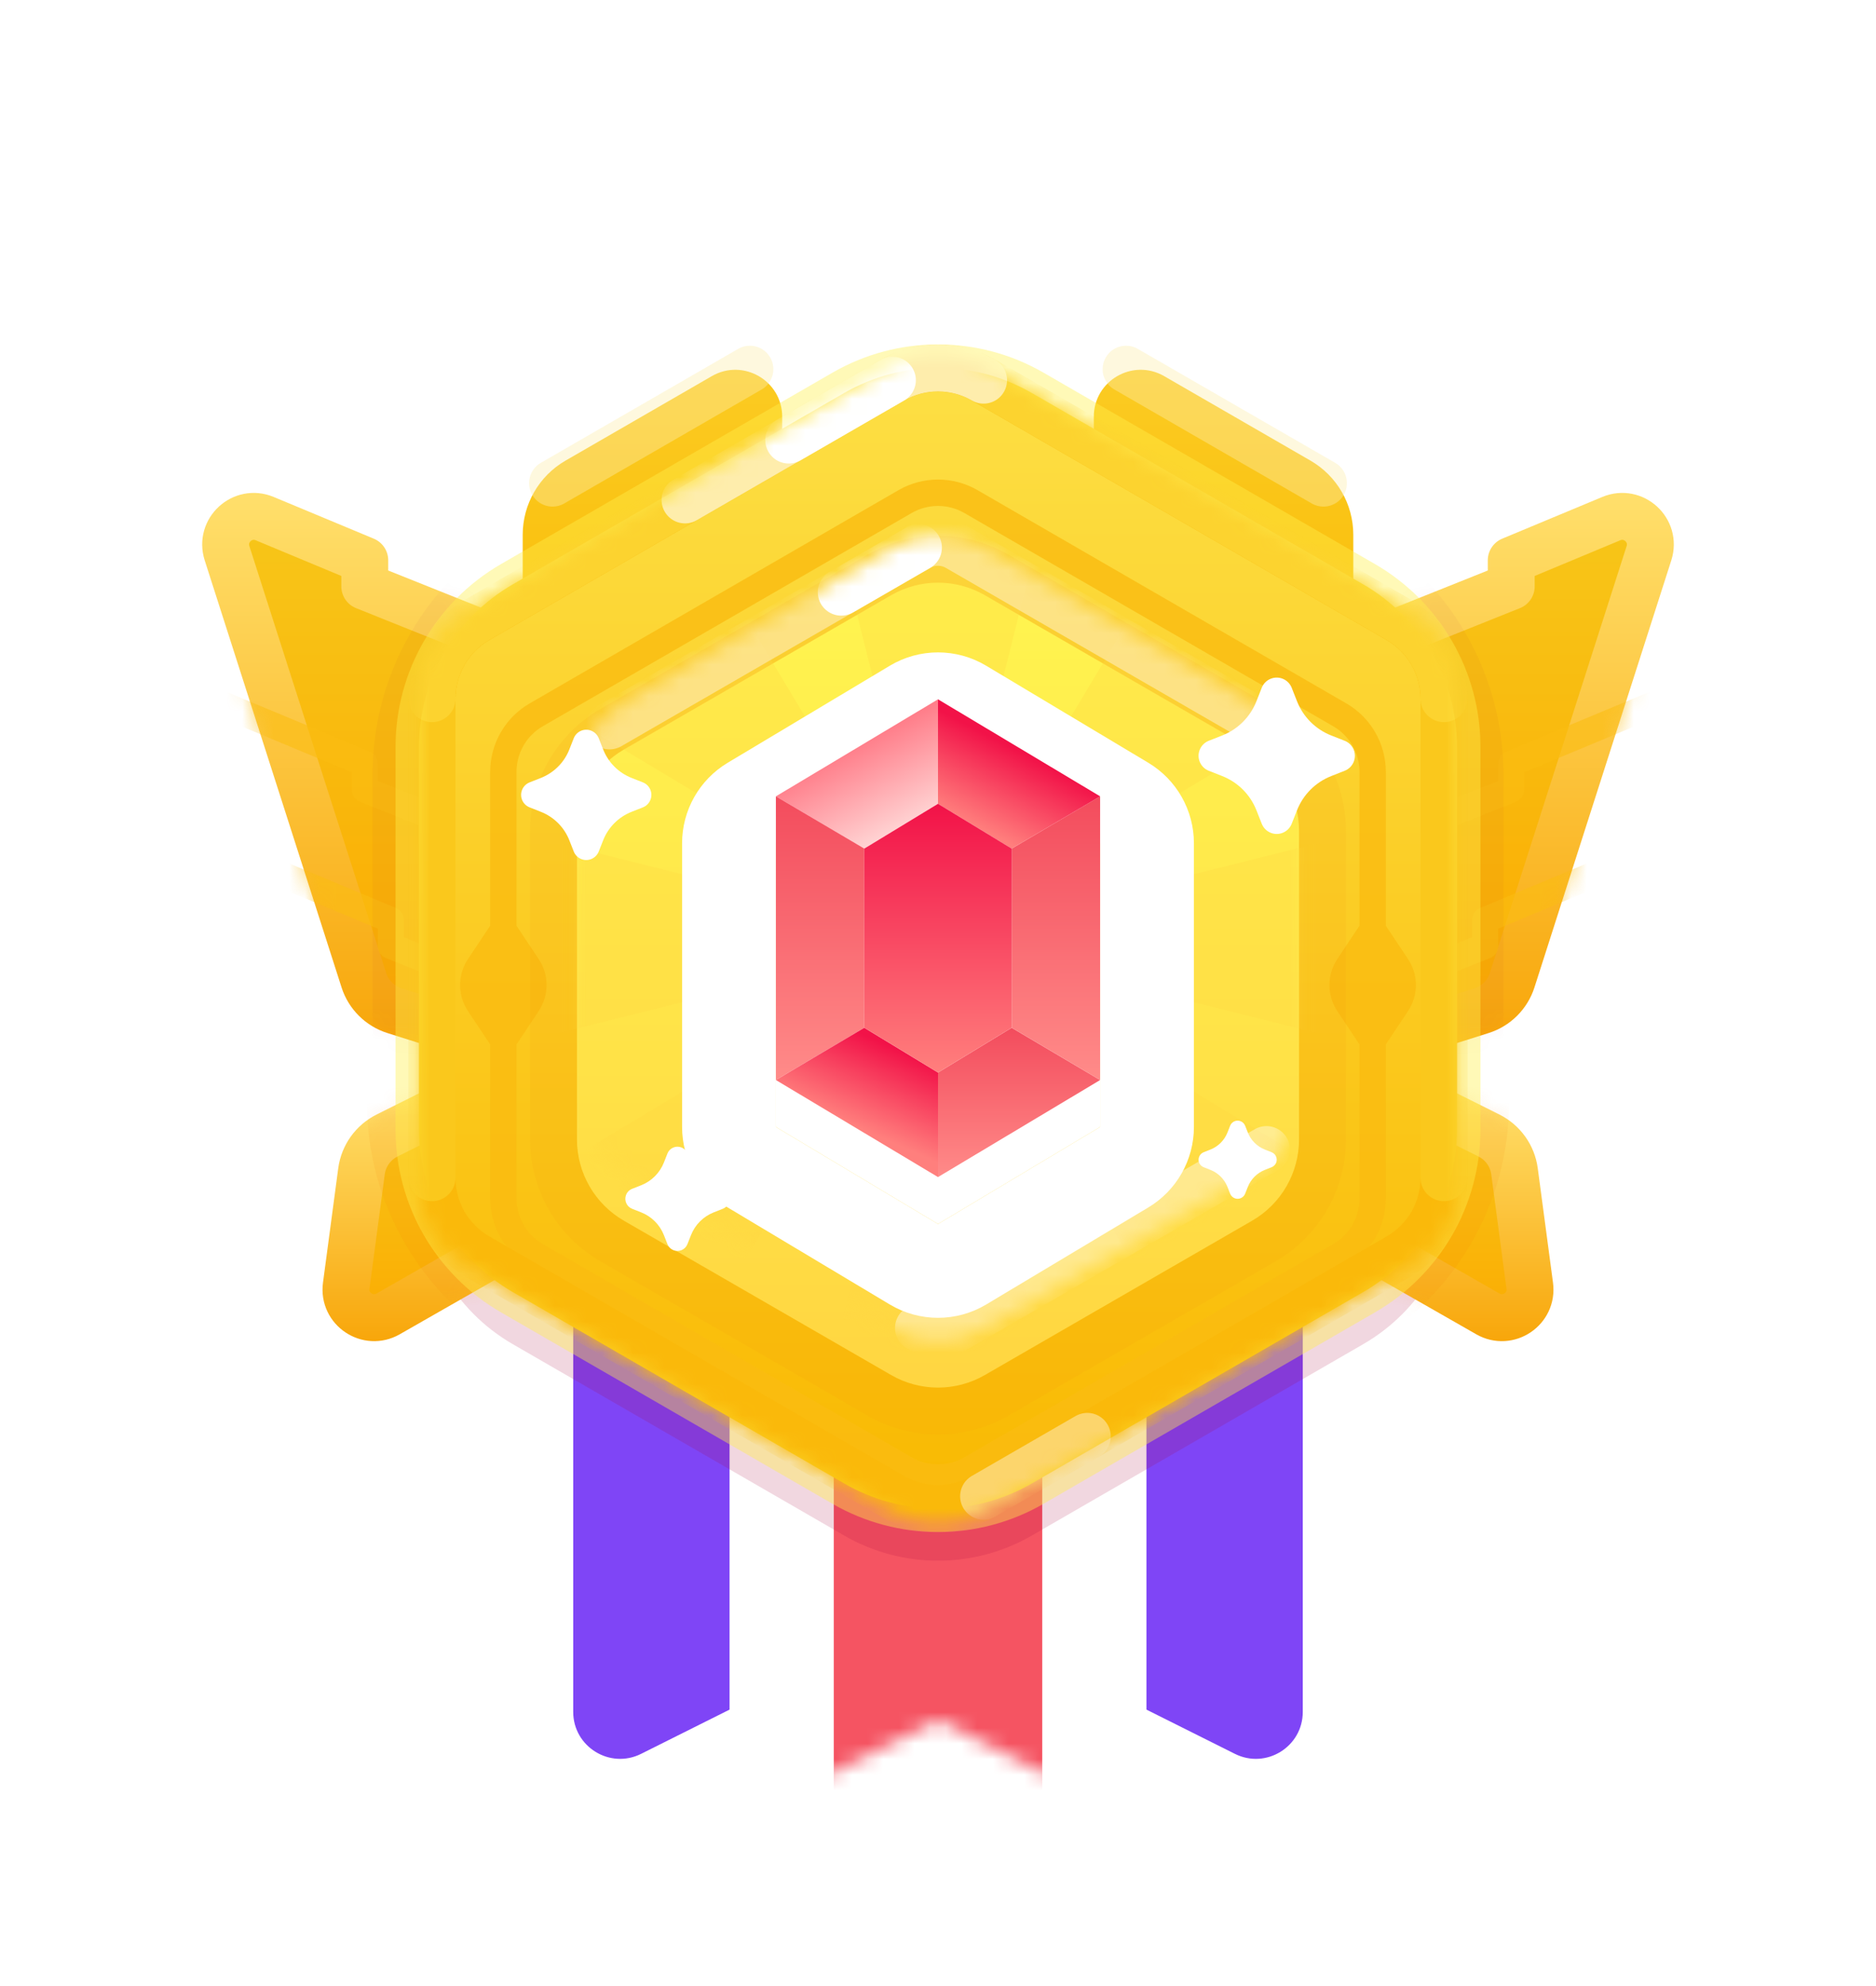 <svg width="120" height="127" viewBox="0 0 120 127" fill="none" xmlns="http://www.w3.org/2000/svg">
<g filter="url(#filter0_d_227_585)">
<path fill-rule="evenodd" clip-rule="evenodd" d="M36.666 54.999H63.333V103.478C63.333 105.708 60.986 107.159 58.992 106.162L50 101.666L41.008 106.162C39.013 107.159 36.666 105.708 36.666 103.478V54.999Z" fill="#7F45F6"/>
</g>
<g filter="url(#filter1_d_227_585)">
<path fill-rule="evenodd" clip-rule="evenodd" d="M56.667 54.999H83.333V103.478C83.333 105.708 80.987 107.159 78.992 106.162L70 101.666L61.008 106.162C59.014 107.159 56.667 105.708 56.667 103.478V54.999Z" fill="#7F45F6"/>
</g>
<g filter="url(#filter2_d_227_585)">
<path fill-rule="evenodd" clip-rule="evenodd" d="M46.667 63.334H73.333V111.813C73.333 114.043 70.986 115.494 68.992 114.496L60 110.001L51.008 114.497C49.014 115.494 46.667 114.043 46.667 111.813V63.334Z" fill="white"/>
</g>
<mask id="mask0_227_585" style="mask-type:luminance" maskUnits="userSpaceOnUse" x="46" y="63" width="28" height="52">
<path fill-rule="evenodd" clip-rule="evenodd" d="M46.667 63.334H73.333V111.813C73.333 114.043 70.986 115.494 68.992 114.496L60 110.001L51.008 114.497C49.014 115.494 46.667 114.043 46.667 111.813V63.334Z" fill="white"/>
</mask>
<g mask="url(#mask0_227_585)">
<rect x="53.334" y="63.334" width="13.333" height="53.333" fill="#F55462"/>
</g>
<path style="mix-blend-mode:multiply" opacity="0.8" fill-rule="evenodd" clip-rule="evenodd" d="M54 28.463C57.713 26.319 62.287 26.319 66 28.463L87.198 40.702C90.91 42.845 93.198 46.807 93.198 51.094V75.571C93.198 79.858 90.91 83.819 87.198 85.963L66 98.201C62.287 100.345 57.713 100.345 54 98.201L32.802 85.963C29.089 83.819 26.802 79.858 26.802 75.571L26.802 51.094C26.802 46.807 29.089 42.845 32.802 40.702L54 28.463Z" fill="#A4053A" fill-opacity="0.2"/>
<path fill-rule="evenodd" clip-rule="evenodd" d="M31.667 40.834L23.333 37.5V35.834L16.928 33.165C15.512 32.575 14.054 33.914 14.522 35.376L23.276 62.689C23.573 63.616 24.302 64.341 25.23 64.634L31.667 66.667V40.834Z" fill="url(#paint0_linear_227_585)" stroke="url(#paint1_linear_227_585)" stroke-width="3" stroke-linecap="round" stroke-linejoin="round"/>
<mask id="mask1_227_585" style="mask-type:luminance" maskUnits="userSpaceOnUse" x="14" y="33" width="20" height="34">
<path fill-rule="evenodd" clip-rule="evenodd" d="M31.667 44.896C31.667 42.442 30.173 40.236 27.895 39.325L24.113 37.812C23.642 37.624 23.333 37.168 23.333 36.661C23.333 36.16 23.032 35.708 22.57 35.516L20.978 34.852C17.966 33.597 14.865 36.446 15.861 39.553L23.053 61.994C23.49 63.357 24.561 64.423 25.926 64.854C28.77 65.752 31.667 63.629 31.667 60.647V44.896Z" fill="white" stroke="white" stroke-width="3"/>
</mask>
<g mask="url(#mask1_227_585)">
<g style="mix-blend-mode:multiply" opacity="0.6" filter="url(#filter3_i_227_585)">
<path d="M31.976 50.06C32.404 50.231 32.611 50.716 32.441 51.144C32.27 51.571 31.785 51.779 31.357 51.608L23.024 48.275C22.708 48.148 22.5 47.842 22.5 47.501V46.39L13.013 42.437C12.588 42.26 12.387 41.772 12.564 41.347C12.741 40.922 13.229 40.721 13.654 40.898L23.654 45.065C23.965 45.194 24.167 45.498 24.167 45.834V46.937L31.976 50.06Z" fill="#FABC10"/>
</g>
<g style="mix-blend-mode:multiply" opacity="0.6" filter="url(#filter4_i_227_585)">
<path d="M33.643 60.059C34.07 60.23 34.278 60.715 34.107 61.143C33.936 61.57 33.451 61.778 33.024 61.607L24.691 58.274C24.374 58.147 24.167 57.841 24.167 57.5V56.389L14.68 52.436C14.255 52.259 14.054 51.771 14.231 51.346C14.408 50.921 14.896 50.72 15.321 50.897L25.321 55.064C25.631 55.193 25.833 55.497 25.833 55.833V56.936L33.643 60.059Z" fill="#FABC10"/>
</g>
<g opacity="0.2">
<path fill-rule="evenodd" clip-rule="evenodd" d="M50.998 23.438C56.567 20.223 63.428 20.223 68.998 23.438L87.162 33.925C92.731 37.14 96.162 43.083 96.162 49.514V70.488C96.162 76.918 92.731 82.861 87.162 86.076L68.998 96.563C63.428 99.779 56.567 99.779 50.998 96.563L32.833 86.076C27.264 82.861 23.833 76.918 23.833 70.488L23.833 49.514C23.833 43.083 27.264 37.14 32.833 33.925L50.998 23.438Z" fill="#A4053A" fill-opacity="0.2" style="mix-blend-mode:multiply"/>
</g>
</g>
<path fill-rule="evenodd" clip-rule="evenodd" d="M88.333 40.834L96.667 37.5V35.834L103.071 33.165C104.488 32.575 105.946 33.914 105.478 35.376L96.724 62.689C96.427 63.616 95.698 64.341 94.77 64.634L88.333 66.667V40.834Z" fill="url(#paint2_linear_227_585)" stroke="url(#paint3_linear_227_585)" stroke-width="3" stroke-linecap="round" stroke-linejoin="round"/>
<mask id="mask2_227_585" style="mask-type:luminance" maskUnits="userSpaceOnUse" x="86" y="33" width="20" height="34">
<path fill-rule="evenodd" clip-rule="evenodd" d="M88.333 44.896C88.333 42.442 89.827 40.236 92.105 39.325L95.887 37.812C96.358 37.624 96.667 37.168 96.667 36.661C96.667 36.16 96.968 35.708 97.43 35.516L99.022 34.852C102.034 33.597 105.135 36.446 104.139 39.553L96.947 61.994C96.51 63.357 95.439 64.423 94.074 64.854C91.23 65.752 88.333 63.629 88.333 60.647V44.896Z" fill="white" stroke="white" stroke-width="3"/>
</mask>
<g mask="url(#mask2_227_585)">
<g style="mix-blend-mode:multiply" opacity="0.6" filter="url(#filter5_i_227_585)">
<path d="M88.024 50.06C87.596 50.231 87.389 50.716 87.559 51.144C87.73 51.571 88.215 51.779 88.643 51.608L96.976 48.275C97.292 48.148 97.5 47.842 97.5 47.501V46.39L106.987 42.437C107.412 42.26 107.613 41.772 107.436 41.347C107.259 40.922 106.771 40.721 106.346 40.898L96.346 45.065C96.035 45.194 95.833 45.498 95.833 45.834V46.937L88.024 50.06Z" fill="#FABC10"/>
</g>
<g style="mix-blend-mode:multiply" opacity="0.6" filter="url(#filter6_i_227_585)">
<path d="M86.357 60.059C85.93 60.23 85.722 60.715 85.893 61.143C86.064 61.57 86.549 61.778 86.976 61.607L95.309 58.274C95.626 58.147 95.833 57.841 95.833 57.5V56.389L105.32 52.436C105.745 52.259 105.946 51.771 105.769 51.346C105.592 50.921 105.104 50.72 104.679 50.897L94.679 55.064C94.369 55.193 94.167 55.497 94.167 55.833V56.936L86.357 60.059Z" fill="#FABC10"/>
</g>
<g opacity="0.2">
<path fill-rule="evenodd" clip-rule="evenodd" d="M69.002 23.438C63.433 20.223 56.572 20.223 51.002 23.438L32.838 33.925C27.269 37.14 23.838 43.083 23.838 49.514V70.488C23.838 76.918 27.269 82.861 32.838 86.076L51.002 96.563C56.572 99.779 63.433 99.779 69.002 96.563L87.167 86.076C92.736 82.861 96.167 76.918 96.167 70.488L96.167 49.514C96.167 43.083 92.736 37.14 87.167 33.925L69.002 23.438Z" fill="#A4053A" fill-opacity="0.2" style="mix-blend-mode:multiply"/>
</g>
</g>
<path fill-rule="evenodd" clip-rule="evenodd" d="M30 69.999L24.755 72.621C23.866 73.066 23.255 73.923 23.123 74.908L22.147 82.227C21.95 83.704 23.531 84.767 24.825 84.028L33.333 79.166L30 69.999Z" fill="url(#paint4_linear_227_585)" stroke="url(#paint5_linear_227_585)" stroke-width="3" stroke-linecap="round" stroke-linejoin="round"/>
<mask id="mask3_227_585" style="mask-type:luminance" maskUnits="userSpaceOnUse" x="21" y="70" width="13" height="14">
<path fill-rule="evenodd" clip-rule="evenodd" d="M31.73 74.757C30.808 72.222 27.884 71.057 25.472 72.263C24.134 72.932 23.215 74.22 23.017 75.702L22.92 76.433C22.406 80.284 26.527 83.055 29.9 81.128C31.884 79.994 32.763 77.597 31.982 75.449L31.73 74.757Z" fill="white" stroke="white" stroke-width="3"/>
</mask>
<g mask="url(#mask3_227_585)">
<g opacity="0.1">
<path fill-rule="evenodd" clip-rule="evenodd" d="M50.633 23.438C56.202 20.223 63.064 20.223 68.633 23.438L86.797 33.925C92.367 37.14 95.797 43.083 95.797 49.514V70.488C95.797 76.918 92.367 82.861 86.797 86.076L68.633 96.563C63.064 99.779 56.202 99.779 50.633 96.563L32.469 86.076C26.9 82.861 23.469 76.918 23.469 70.488L23.469 49.514C23.469 43.083 26.9 37.14 32.469 33.925L50.633 23.438Z" fill="#F37E02" style="mix-blend-mode:multiply"/>
</g>
</g>
<path fill-rule="evenodd" clip-rule="evenodd" d="M90 69.999L95.245 72.621C96.134 73.066 96.745 73.923 96.877 74.908L97.852 82.227C98.049 83.704 96.469 84.767 95.175 84.028L86.666 79.166L90 69.999Z" fill="url(#paint6_linear_227_585)" stroke="url(#paint7_linear_227_585)" stroke-width="3" stroke-linecap="round" stroke-linejoin="round"/>
<mask id="mask4_227_585" style="mask-type:luminance" maskUnits="userSpaceOnUse" x="85" y="68" width="15" height="18">
<path fill-rule="evenodd" clip-rule="evenodd" d="M90 69.999L95.245 72.621C96.134 73.066 96.745 73.923 96.877 74.908L97.852 82.227C98.049 83.704 96.469 84.767 95.175 84.028L86.666 79.166L90 69.999Z" fill="white" stroke="white" stroke-width="3" stroke-linecap="round" stroke-linejoin="round"/>
</mask>
<g mask="url(#mask4_227_585)">
<g opacity="0.1">
<path fill-rule="evenodd" clip-rule="evenodd" d="M69.367 23.438C63.798 20.223 56.936 20.223 51.367 23.438L33.203 33.925C27.633 37.14 24.203 43.083 24.203 49.514V70.488C24.203 76.918 27.633 82.861 33.203 86.076L51.367 96.563C56.936 99.779 63.798 99.779 69.367 96.563L87.531 86.076C93.1 82.861 96.531 76.918 96.531 70.488L96.531 49.514C96.531 43.083 93.1 37.14 87.531 33.925L69.367 23.438Z" fill="#F37E02" style="mix-blend-mode:multiply"/>
</g>
</g>
<path fill-rule="evenodd" clip-rule="evenodd" d="M50.034 38.432C50.034 41.615 48.213 44.517 45.348 45.903C39.837 48.569 33.435 44.554 33.435 38.432V34.201C33.435 32.245 34.479 30.437 36.173 29.458L45.534 24.054C47.534 22.899 50.034 24.343 50.034 26.652V38.432Z" fill="url(#paint8_linear_227_585)"/>
<path opacity="0.4" d="M35.344 30.898L47.968 23.61" stroke="#FDEDAC" stroke-width="3" stroke-linecap="round"/>
<path fill-rule="evenodd" clip-rule="evenodd" d="M69.966 38.432C69.966 41.615 71.787 44.517 74.652 45.903C80.163 48.569 86.565 44.554 86.565 38.432V34.201C86.565 32.245 85.521 30.437 83.827 29.458L74.466 24.054C72.466 22.899 69.966 24.343 69.966 26.652V38.432Z" fill="url(#paint9_linear_227_585)"/>
<path opacity="0.4" d="M84.656 30.898L72.031 23.61" stroke="#FDEDAC" stroke-width="3" stroke-linecap="round"/>
<path fill-rule="evenodd" clip-rule="evenodd" d="M54 25.132C57.713 22.988 62.287 22.988 66 25.132L87.198 37.37C90.91 39.514 93.198 43.476 93.198 47.763V72.24C93.198 76.527 90.91 80.489 87.198 82.632L66 94.871C62.287 97.014 57.713 97.014 54 94.871L32.802 82.632C29.089 80.489 26.802 76.527 26.802 72.24V47.763C26.802 43.476 29.089 39.514 32.802 37.37L54 25.132Z" fill="url(#paint10_linear_227_585)" stroke="#FFF04D" stroke-opacity="0.4" stroke-width="3"/>
<mask id="mask5_227_585" style="mask-type:luminance" maskUnits="userSpaceOnUse" x="26" y="22" width="68" height="76">
<path fill-rule="evenodd" clip-rule="evenodd" d="M57 23.4C58.856 22.328 61.143 22.328 63 23.4L90.198 39.103C92.054 40.174 93.198 42.155 93.198 44.299V75.704C93.198 77.847 92.054 79.828 90.198 80.9L63 96.603C61.143 97.674 58.856 97.674 57 96.603L29.802 80.9C27.946 79.828 26.802 77.847 26.802 75.704V44.299C26.802 42.155 27.946 40.174 29.802 39.103L57 23.4Z" fill="white"/>
</mask>
<g mask="url(#mask5_227_585)">
<g style="mix-blend-mode:multiply" opacity="0.8" filter="url(#filter7_i_227_585)">
<path fill-rule="evenodd" clip-rule="evenodd" d="M86.118 41.982L62.528 28.346C60.964 27.442 59.037 27.442 57.473 28.346L33.882 41.982C32.318 42.886 31.354 44.557 31.354 46.365V56.202L29.933 58.336C29.263 59.343 29.263 60.654 29.933 61.661L31.354 63.795V73.637C31.354 75.446 32.318 77.116 33.882 78.02L57.473 91.657C59.037 92.561 60.964 92.561 62.528 91.657L86.118 78.02C87.683 77.116 88.646 75.446 88.646 73.637V63.794L90.066 61.661C90.737 60.654 90.737 59.343 90.066 58.336L88.646 56.203V46.365C88.646 44.557 87.683 42.886 86.118 41.982ZM33.039 63.794V73.638C33.039 74.843 33.681 75.957 34.724 76.56L58.315 90.196C59.358 90.799 60.642 90.799 61.685 90.196L85.276 76.56C86.319 75.957 86.961 74.843 86.961 73.638V63.794L85.54 61.661C84.87 60.654 84.87 59.343 85.54 58.336L86.961 56.203V46.366C86.961 45.16 86.319 44.046 85.276 43.444L61.685 29.808C60.642 29.205 59.358 29.205 58.315 29.808L34.724 43.444C33.681 44.046 33.039 45.16 33.039 46.366V56.203L34.459 58.336C35.13 59.343 35.13 60.654 34.459 61.661L33.039 63.794Z" fill="#FABC10"/>
</g>
<path d="M62.917 24.313C61.112 23.271 58.888 23.271 57.083 24.313L30.552 39.63C28.748 40.672 27.636 42.598 27.636 44.682L27.636 75.318C27.636 77.402 28.748 79.327 30.552 80.369L57.083 95.687C58.888 96.729 61.112 96.729 62.917 95.687L89.448 80.369C91.252 79.327 92.364 77.402 92.364 75.318V44.682C92.364 42.598 91.252 40.672 89.448 39.63L62.917 24.313Z" stroke="#FAB90A" stroke-width="3"/>
<path opacity="0.4" d="M62.916 95.687C66.037 93.885 68.248 92.609 69.549 91.857" stroke="white" stroke-width="3" stroke-linecap="round"/>
<path d="M92.364 75.318V44.682C92.364 42.598 91.252 40.672 89.448 39.63L62.917 24.313C61.112 23.271 58.888 23.271 57.083 24.313L30.552 39.63C28.748 40.672 27.636 42.598 27.636 44.682L27.636 75.318" stroke="#FAC81C" stroke-width="3" stroke-linecap="round"/>
<path opacity="0.6" d="M92.364 44.682C92.364 42.598 91.252 40.672 89.448 39.63L62.917 24.313C61.112 23.271 58.888 23.271 57.083 24.313L30.552 39.63C28.748 40.672 27.636 42.598 27.636 44.682" stroke="#FDDB3D" stroke-width="3" stroke-linecap="round"/>
<path opacity="0.6" d="M62.917 24.313C61.112 23.271 58.888 23.271 57.083 24.313C57.083 24.313 48.24 29.419 43.818 31.972" stroke="white" stroke-width="3" stroke-linecap="round"/>
<path d="M57.083 24.314C57.083 24.314 52.403 27.016 50.451 28.143" stroke="white" stroke-width="3" stroke-linecap="round"/>
</g>
<g filter="url(#filter8_d_227_585)">
<path fill-rule="evenodd" clip-rule="evenodd" d="M57 35.066C58.856 33.994 61.144 33.994 63 35.066L80.094 44.935C81.95 46.007 83.094 47.988 83.094 50.131V69.87C83.094 72.013 81.95 73.994 80.094 75.066L63 84.935C61.144 86.007 58.856 86.007 57 84.935L39.906 75.066C38.05 73.994 36.906 72.013 36.906 69.87V50.131C36.906 47.988 38.05 46.007 39.906 44.935L57 35.066Z" fill="url(#paint11_linear_227_585)"/>
<path d="M63.75 33.767C61.429 32.427 58.57 32.427 56.25 33.767L39.156 43.636C36.835 44.976 35.406 47.452 35.406 50.131V69.87C35.406 72.549 36.835 75.025 39.156 76.365L56.25 86.234C58.57 87.574 61.429 87.574 63.75 86.234L80.844 76.365C83.164 75.025 84.594 72.549 84.594 69.87V50.131C84.594 47.452 83.164 44.976 80.844 43.636L63.75 33.767Z" stroke="#F5900D" stroke-opacity="0.1" stroke-width="3" style="mix-blend-mode:multiply"/>
</g>
<mask id="mask6_227_585" style="mask-type:luminance" maskUnits="userSpaceOnUse" x="36" y="34" width="48" height="52">
<path fill-rule="evenodd" clip-rule="evenodd" d="M57 35.066C58.856 33.994 61.144 33.994 63 35.066L80.094 44.935C81.95 46.007 83.094 47.988 83.094 50.131V69.87C83.094 72.013 81.95 73.994 80.094 75.066L63 84.935C61.144 86.007 58.856 86.007 57 84.935L39.906 75.066C38.05 73.994 36.906 72.013 36.906 69.87V50.131C36.906 47.988 38.05 46.007 39.906 44.935L57 35.066Z" fill="white"/>
</mask>
<g mask="url(#mask6_227_585)">
<g style="mix-blend-mode:multiply" opacity="0.3">
<path fill-rule="evenodd" clip-rule="evenodd" d="M60 60.001L33.333 66.667V53.334L60 60.001ZM60 60.001L66.667 33.334H53.333L60 60.001ZM60 60.001L86.667 53.334V66.667L60 60.001ZM60 60.001L74.142 36.43L83.57 45.858L60 60.001ZM60 60.001L74.142 83.571L83.57 74.143L60 60.001ZM60 60.001L53.333 86.667H66.667L60 60.001ZM60 60.001L45.858 83.571L36.43 74.143L60 60.001Z" fill="#FFD640"/>
<path d="M45.858 36.43L36.43 45.858L60 60.001L45.858 36.43Z" fill="#FFD640"/>
</g>
<path opacity="0.4" d="M81.011 46.425L61.25 35.017C60.477 34.57 59.524 34.57 58.75 35.017C56.426 36.358 54.779 37.309 53.81 37.869C51.792 39.034 50.146 39.984 48.87 40.721C46.674 41.989 43.381 43.89 38.989 46.425" stroke="white" stroke-width="3" stroke-linecap="round"/>
<path d="M58.75 35.019C56.426 36.36 54.779 37.311 53.81 37.871" stroke="white" stroke-width="3" stroke-linecap="round"/>
<path opacity="0.4" d="M81.011 73.516L61.25 84.925C60.477 85.371 59.524 85.371 58.75 84.925" stroke="white" stroke-width="3" stroke-linecap="round"/>
</g>
<g filter="url(#filter9_d_227_585)">
<path d="M49.63 50.928L60 44.722L70.37 50.928V69.071L60 75.277L49.63 69.071V50.928Z" fill="white"/>
<path d="M48.089 48.354C47.184 48.896 46.63 49.873 46.63 50.928V69.071C46.63 70.126 47.184 71.103 48.089 71.645L58.459 77.851C59.408 78.419 60.592 78.419 61.541 77.851L71.911 71.645C72.816 71.103 73.37 70.126 73.37 69.071V50.928C73.37 49.873 72.816 48.896 71.911 48.354L61.541 42.148C60.592 41.58 59.408 41.58 58.459 42.148L48.089 48.354Z" stroke="white" stroke-width="6" stroke-linejoin="round"/>
</g>
<path fill-rule="evenodd" clip-rule="evenodd" d="M49.63 50.928L60 44.722V51.406L55.286 54.27L49.63 50.928Z" fill="url(#paint12_linear_227_585)"/>
<path fill-rule="evenodd" clip-rule="evenodd" d="M49.63 50.927V69.069L55.286 65.727V54.269L49.63 50.927Z" fill="url(#paint13_linear_227_585)"/>
<path fill-rule="evenodd" clip-rule="evenodd" d="M60 75.276L49.63 69.07L55.286 65.728L60 68.592V75.276Z" fill="url(#paint14_linear_227_585)"/>
<path fill-rule="evenodd" clip-rule="evenodd" d="M60 75.276L70.371 69.07L64.714 65.728L60 68.592V75.276Z" fill="url(#paint15_linear_227_585)"/>
<path fill-rule="evenodd" clip-rule="evenodd" d="M70.37 50.927V69.069L64.714 65.727V54.269L70.37 50.927Z" fill="url(#paint16_linear_227_585)"/>
<path fill-rule="evenodd" clip-rule="evenodd" d="M70.371 50.928L60 44.722V51.406L64.714 54.27L70.371 50.928Z" fill="url(#paint17_linear_227_585)"/>
<path fill-rule="evenodd" clip-rule="evenodd" d="M55.286 65.727L60 68.592L64.714 65.727V54.269L60 51.404L55.286 54.269V65.727Z" fill="url(#paint18_linear_227_585)"/>
<g filter="url(#filter10_d_227_585)">
<path fill-rule="evenodd" clip-rule="evenodd" d="M78.185 49.633L77.319 49.291C76.79 49.083 76.53 48.484 76.739 47.955C76.844 47.689 77.054 47.479 77.319 47.374L78.185 47.033C79.183 46.639 79.973 45.849 80.367 44.851L80.708 43.986C80.917 43.456 81.515 43.196 82.045 43.405C82.31 43.51 82.52 43.72 82.625 43.986L82.966 44.851C83.36 45.849 84.15 46.639 85.148 47.033L86.014 47.374C86.543 47.583 86.803 48.182 86.594 48.711C86.49 48.977 86.28 49.187 86.014 49.291L85.148 49.633C84.15 50.027 83.36 50.817 82.966 51.815L82.625 52.68C82.416 53.21 81.818 53.47 81.289 53.261C81.023 53.156 80.813 52.946 80.708 52.68L80.367 51.815C79.973 50.817 79.183 50.027 78.185 49.633Z" fill="white"/>
</g>
<g filter="url(#filter11_d_227_585)">
<path fill-rule="evenodd" clip-rule="evenodd" d="M41.012 77.533L40.435 77.305C40.082 77.166 39.909 76.767 40.048 76.414C40.118 76.237 40.258 76.097 40.435 76.027L41.012 75.8C41.678 75.537 42.204 75.011 42.467 74.345L42.694 73.768C42.834 73.415 43.233 73.242 43.586 73.381C43.763 73.451 43.903 73.591 43.972 73.768L44.2 74.345C44.462 75.011 44.989 75.537 45.655 75.8L46.232 76.027C46.585 76.166 46.758 76.565 46.619 76.918C46.549 77.095 46.409 77.236 46.232 77.305L45.655 77.533C44.989 77.795 44.462 78.322 44.2 78.988L43.972 79.565C43.833 79.918 43.434 80.091 43.081 79.952C42.904 79.882 42.764 79.742 42.694 79.565L42.467 78.988C42.204 78.322 41.678 77.795 41.012 77.533Z" fill="white"/>
</g>
<g filter="url(#filter12_d_227_585)">
<path fill-rule="evenodd" clip-rule="evenodd" d="M34.598 51.917L33.877 51.632C33.436 51.458 33.219 50.96 33.393 50.519C33.481 50.297 33.656 50.122 33.877 50.035L34.598 49.75C35.43 49.422 36.089 48.764 36.417 47.932L36.701 47.211C36.875 46.77 37.374 46.553 37.815 46.727C38.036 46.814 38.211 46.989 38.299 47.211L38.583 47.932C38.911 48.764 39.57 49.422 40.401 49.75L41.123 50.035C41.564 50.209 41.781 50.708 41.606 51.149C41.519 51.37 41.344 51.545 41.123 51.632L40.401 51.917C39.57 52.245 38.911 52.903 38.583 53.735L38.299 54.456C38.125 54.898 37.626 55.114 37.185 54.94C36.964 54.853 36.788 54.678 36.701 54.456L36.417 53.735C36.089 52.903 35.43 52.245 34.598 51.917Z" fill="white"/>
</g>
<g filter="url(#filter13_d_227_585)">
<path fill-rule="evenodd" clip-rule="evenodd" d="M77.426 74.816L76.993 74.645C76.728 74.541 76.598 74.242 76.703 73.977C76.755 73.844 76.86 73.739 76.993 73.687L77.426 73.516C77.925 73.319 78.32 72.924 78.517 72.425L78.687 71.992C78.792 71.728 79.091 71.598 79.356 71.702C79.488 71.754 79.594 71.859 79.646 71.992L79.817 72.425C80.013 72.924 80.409 73.319 80.907 73.516L81.34 73.687C81.605 73.791 81.735 74.09 81.631 74.355C81.578 74.488 81.473 74.593 81.34 74.645L80.907 74.816C80.409 75.013 80.013 75.408 79.817 75.907L79.646 76.34C79.541 76.604 79.242 76.734 78.978 76.63C78.845 76.578 78.74 76.472 78.687 76.34L78.517 75.907C78.32 75.408 77.925 75.013 77.426 74.816Z" fill="white"/>
</g>
<defs>
<filter id="filter0_d_227_585" x="30.666" y="54.999" width="38.667" height="63.483" filterUnits="userSpaceOnUse" color-interpolation-filters="sRGB">
<feFlood flood-opacity="0" result="BackgroundImageFix"/>
<feColorMatrix in="SourceAlpha" type="matrix" values="0 0 0 0 0 0 0 0 0 0 0 0 0 0 0 0 0 0 127 0" result="hardAlpha"/>
<feOffset dy="6"/>
<feGaussianBlur stdDeviation="3"/>
<feColorMatrix type="matrix" values="0 0 0 0 0.922 0 0 0 0 0.216 0 0 0 0 0.306 0 0 0 0.2 0"/>
<feBlend mode="darken" in2="BackgroundImageFix" result="effect1_dropShadow_227_585"/>
<feBlend mode="normal" in="SourceGraphic" in2="effect1_dropShadow_227_585" result="shape"/>
</filter>
<filter id="filter1_d_227_585" x="50.667" y="54.999" width="38.667" height="63.483" filterUnits="userSpaceOnUse" color-interpolation-filters="sRGB">
<feFlood flood-opacity="0" result="BackgroundImageFix"/>
<feColorMatrix in="SourceAlpha" type="matrix" values="0 0 0 0 0 0 0 0 0 0 0 0 0 0 0 0 0 0 127 0" result="hardAlpha"/>
<feOffset dy="6"/>
<feGaussianBlur stdDeviation="3"/>
<feColorMatrix type="matrix" values="0 0 0 0 0.922 0 0 0 0 0.216 0 0 0 0 0.306 0 0 0 0.2 0"/>
<feBlend mode="darken" in2="BackgroundImageFix" result="effect1_dropShadow_227_585"/>
<feBlend mode="normal" in="SourceGraphic" in2="effect1_dropShadow_227_585" result="shape"/>
</filter>
<filter id="filter2_d_227_585" x="40.667" y="63.334" width="38.667" height="63.483" filterUnits="userSpaceOnUse" color-interpolation-filters="sRGB">
<feFlood flood-opacity="0" result="BackgroundImageFix"/>
<feColorMatrix in="SourceAlpha" type="matrix" values="0 0 0 0 0 0 0 0 0 0 0 0 0 0 0 0 0 0 127 0" result="hardAlpha"/>
<feOffset dy="6"/>
<feGaussianBlur stdDeviation="3"/>
<feColorMatrix type="matrix" values="0 0 0 0 0.922 0 0 0 0 0.216 0 0 0 0 0.306 0 0 0 0.2 0"/>
<feBlend mode="darken" in2="BackgroundImageFix" result="effect1_dropShadow_227_585"/>
<feBlend mode="normal" in="SourceGraphic" in2="effect1_dropShadow_227_585" result="shape"/>
</filter>
<filter id="filter3_i_227_585" x="12.5" y="40.834" width="20" height="13.834" filterUnits="userSpaceOnUse" color-interpolation-filters="sRGB">
<feFlood flood-opacity="0" result="BackgroundImageFix"/>
<feBlend mode="normal" in="SourceGraphic" in2="BackgroundImageFix" result="shape"/>
<feColorMatrix in="SourceAlpha" type="matrix" values="0 0 0 0 0 0 0 0 0 0 0 0 0 0 0 0 0 0 127 0" result="hardAlpha"/>
<feOffset dy="3"/>
<feGaussianBlur stdDeviation="1.5"/>
<feComposite in2="hardAlpha" operator="arithmetic" k2="-1" k3="1"/>
<feColorMatrix type="matrix" values="0 0 0 0 0.976 0 0 0 0 0.714 0 0 0 0 0.035 0 0 0 1 0"/>
<feBlend mode="normal" in2="shape" result="effect1_innerShadow_227_585"/>
</filter>
<filter id="filter4_i_227_585" x="14.166" y="50.833" width="20" height="13.834" filterUnits="userSpaceOnUse" color-interpolation-filters="sRGB">
<feFlood flood-opacity="0" result="BackgroundImageFix"/>
<feBlend mode="normal" in="SourceGraphic" in2="BackgroundImageFix" result="shape"/>
<feColorMatrix in="SourceAlpha" type="matrix" values="0 0 0 0 0 0 0 0 0 0 0 0 0 0 0 0 0 0 127 0" result="hardAlpha"/>
<feOffset dy="3"/>
<feGaussianBlur stdDeviation="1.5"/>
<feComposite in2="hardAlpha" operator="arithmetic" k2="-1" k3="1"/>
<feColorMatrix type="matrix" values="0 0 0 0 0.976 0 0 0 0 0.714 0 0 0 0 0.035 0 0 0 1 0"/>
<feBlend mode="normal" in2="shape" result="effect1_innerShadow_227_585"/>
</filter>
<filter id="filter5_i_227_585" x="87.5" y="40.834" width="20" height="13.834" filterUnits="userSpaceOnUse" color-interpolation-filters="sRGB">
<feFlood flood-opacity="0" result="BackgroundImageFix"/>
<feBlend mode="normal" in="SourceGraphic" in2="BackgroundImageFix" result="shape"/>
<feColorMatrix in="SourceAlpha" type="matrix" values="0 0 0 0 0 0 0 0 0 0 0 0 0 0 0 0 0 0 127 0" result="hardAlpha"/>
<feOffset dy="3"/>
<feGaussianBlur stdDeviation="1.5"/>
<feComposite in2="hardAlpha" operator="arithmetic" k2="-1" k3="1"/>
<feColorMatrix type="matrix" values="0 0 0 0 0.976 0 0 0 0 0.714 0 0 0 0 0.035 0 0 0 1 0"/>
<feBlend mode="normal" in2="shape" result="effect1_innerShadow_227_585"/>
</filter>
<filter id="filter6_i_227_585" x="85.833" y="50.833" width="20" height="13.834" filterUnits="userSpaceOnUse" color-interpolation-filters="sRGB">
<feFlood flood-opacity="0" result="BackgroundImageFix"/>
<feBlend mode="normal" in="SourceGraphic" in2="BackgroundImageFix" result="shape"/>
<feColorMatrix in="SourceAlpha" type="matrix" values="0 0 0 0 0 0 0 0 0 0 0 0 0 0 0 0 0 0 127 0" result="hardAlpha"/>
<feOffset dy="3"/>
<feGaussianBlur stdDeviation="1.5"/>
<feComposite in2="hardAlpha" operator="arithmetic" k2="-1" k3="1"/>
<feColorMatrix type="matrix" values="0 0 0 0 0.976 0 0 0 0 0.714 0 0 0 0 0.035 0 0 0 1 0"/>
<feBlend mode="normal" in2="shape" result="effect1_innerShadow_227_585"/>
</filter>
<filter id="filter7_i_227_585" x="29.43" y="27.668" width="61.139" height="67.667" filterUnits="userSpaceOnUse" color-interpolation-filters="sRGB">
<feFlood flood-opacity="0" result="BackgroundImageFix"/>
<feBlend mode="normal" in="SourceGraphic" in2="BackgroundImageFix" result="shape"/>
<feColorMatrix in="SourceAlpha" type="matrix" values="0 0 0 0 0 0 0 0 0 0 0 0 0 0 0 0 0 0 127 0" result="hardAlpha"/>
<feOffset dy="3"/>
<feGaussianBlur stdDeviation="1.5"/>
<feComposite in2="hardAlpha" operator="arithmetic" k2="-1" k3="1"/>
<feColorMatrix type="matrix" values="0 0 0 0 0.976 0 0 0 0 0.714 0 0 0 0 0.035 0 0 0 1 0"/>
<feBlend mode="normal" in2="shape" result="effect1_innerShadow_227_585"/>
</filter>
<filter id="filter8_d_227_585" x="27.906" y="28.262" width="64.188" height="69.478" filterUnits="userSpaceOnUse" color-interpolation-filters="sRGB">
<feFlood flood-opacity="0" result="BackgroundImageFix"/>
<feColorMatrix in="SourceAlpha" type="matrix" values="0 0 0 0 0 0 0 0 0 0 0 0 0 0 0 0 0 0 127 0" result="hardAlpha"/>
<feOffset dy="3"/>
<feGaussianBlur stdDeviation="3"/>
<feColorMatrix type="matrix" values="0 0 0 0 0.928 0 0 0 0 0.666 0 0 0 0 0.054 0 0 0 0.4 0"/>
<feBlend mode="normal" in2="BackgroundImageFix" result="effect1_dropShadow_227_585"/>
<feBlend mode="normal" in="SourceGraphic" in2="effect1_dropShadow_227_585" result="shape"/>
</filter>
<filter id="filter9_d_227_585" x="37.63" y="35.722" width="44.741" height="54.556" filterUnits="userSpaceOnUse" color-interpolation-filters="sRGB">
<feFlood flood-opacity="0" result="BackgroundImageFix"/>
<feColorMatrix in="SourceAlpha" type="matrix" values="0 0 0 0 0 0 0 0 0 0 0 0 0 0 0 0 0 0 127 0" result="hardAlpha"/>
<feOffset dy="3"/>
<feGaussianBlur stdDeviation="3"/>
<feColorMatrix type="matrix" values="0 0 0 0 0.996 0 0 0 0 0.733 0 0 0 0 0.106 0 0 0 1 0"/>
<feBlend mode="normal" in2="BackgroundImageFix" result="effect1_dropShadow_227_585"/>
<feBlend mode="normal" in="SourceGraphic" in2="effect1_dropShadow_227_585" result="shape"/>
</filter>
<filter id="filter10_d_227_585" x="70.667" y="37.333" width="22" height="22" filterUnits="userSpaceOnUse" color-interpolation-filters="sRGB">
<feFlood flood-opacity="0" result="BackgroundImageFix"/>
<feColorMatrix in="SourceAlpha" type="matrix" values="0 0 0 0 0 0 0 0 0 0 0 0 0 0 0 0 0 0 127 0" result="hardAlpha"/>
<feOffset/>
<feGaussianBlur stdDeviation="3"/>
<feColorMatrix type="matrix" values="0 0 0 0 1 0 0 0 0 0.949 0 0 0 0 0.306 0 0 0 1 0"/>
<feBlend mode="normal" in2="BackgroundImageFix" result="effect1_dropShadow_227_585"/>
<feBlend mode="normal" in="SourceGraphic" in2="effect1_dropShadow_227_585" result="shape"/>
</filter>
<filter id="filter11_d_227_585" x="34" y="67.333" width="18.667" height="18.667" filterUnits="userSpaceOnUse" color-interpolation-filters="sRGB">
<feFlood flood-opacity="0" result="BackgroundImageFix"/>
<feColorMatrix in="SourceAlpha" type="matrix" values="0 0 0 0 0 0 0 0 0 0 0 0 0 0 0 0 0 0 127 0" result="hardAlpha"/>
<feOffset/>
<feGaussianBlur stdDeviation="3"/>
<feColorMatrix type="matrix" values="0 0 0 0 1 0 0 0 0 0.949 0 0 0 0 0.306 0 0 0 1 0"/>
<feBlend mode="normal" in2="BackgroundImageFix" result="effect1_dropShadow_227_585"/>
<feBlend mode="normal" in="SourceGraphic" in2="effect1_dropShadow_227_585" result="shape"/>
</filter>
<filter id="filter12_d_227_585" x="27.333" y="40.667" width="20.333" height="20.333" filterUnits="userSpaceOnUse" color-interpolation-filters="sRGB">
<feFlood flood-opacity="0" result="BackgroundImageFix"/>
<feColorMatrix in="SourceAlpha" type="matrix" values="0 0 0 0 0 0 0 0 0 0 0 0 0 0 0 0 0 0 127 0" result="hardAlpha"/>
<feOffset/>
<feGaussianBlur stdDeviation="3"/>
<feColorMatrix type="matrix" values="0 0 0 0 1 0 0 0 0 0.949 0 0 0 0 0.306 0 0 0 1 0"/>
<feBlend mode="normal" in2="BackgroundImageFix" result="effect1_dropShadow_227_585"/>
<feBlend mode="normal" in="SourceGraphic" in2="effect1_dropShadow_227_585" result="shape"/>
</filter>
<filter id="filter13_d_227_585" x="70.667" y="65.666" width="17" height="17" filterUnits="userSpaceOnUse" color-interpolation-filters="sRGB">
<feFlood flood-opacity="0" result="BackgroundImageFix"/>
<feColorMatrix in="SourceAlpha" type="matrix" values="0 0 0 0 0 0 0 0 0 0 0 0 0 0 0 0 0 0 127 0" result="hardAlpha"/>
<feOffset/>
<feGaussianBlur stdDeviation="3"/>
<feColorMatrix type="matrix" values="0 0 0 0 1 0 0 0 0 0.949 0 0 0 0 0.306 0 0 0 1 0"/>
<feBlend mode="normal" in2="BackgroundImageFix" result="effect1_dropShadow_227_585"/>
<feBlend mode="normal" in="SourceGraphic" in2="effect1_dropShadow_227_585" result="shape"/>
</filter>
<linearGradient id="paint0_linear_227_585" x1="13.333" y1="31.667" x2="13.333" y2="66.667" gradientUnits="userSpaceOnUse">
<stop stop-color="#F7C71A"/>
<stop offset="1" stop-color="#FBAA00"/>
</linearGradient>
<linearGradient id="paint1_linear_227_585" x1="13.333" y1="31.667" x2="13.333" y2="66.667" gradientUnits="userSpaceOnUse">
<stop stop-color="#FFDF6B"/>
<stop offset="1" stop-color="#F8A60A"/>
</linearGradient>
<linearGradient id="paint2_linear_227_585" x1="106.667" y1="31.667" x2="106.667" y2="66.667" gradientUnits="userSpaceOnUse">
<stop stop-color="#F7C71A"/>
<stop offset="1" stop-color="#FBAA00"/>
</linearGradient>
<linearGradient id="paint3_linear_227_585" x1="106.667" y1="31.667" x2="106.667" y2="66.667" gradientUnits="userSpaceOnUse">
<stop stop-color="#FFDF6B"/>
<stop offset="1" stop-color="#F8A60A"/>
</linearGradient>
<linearGradient id="paint4_linear_227_585" x1="21.666" y1="69.999" x2="21.666" y2="85.832" gradientUnits="userSpaceOnUse">
<stop stop-color="#F7C71A"/>
<stop offset="1" stop-color="#FBAA00"/>
</linearGradient>
<linearGradient id="paint5_linear_227_585" x1="21.666" y1="69.999" x2="21.666" y2="85.832" gradientUnits="userSpaceOnUse">
<stop stop-color="#FFDF6B"/>
<stop offset="1" stop-color="#F8A60A"/>
</linearGradient>
<linearGradient id="paint6_linear_227_585" x1="98.333" y1="69.999" x2="98.333" y2="85.832" gradientUnits="userSpaceOnUse">
<stop stop-color="#F7C71A"/>
<stop offset="1" stop-color="#FBAA00"/>
</linearGradient>
<linearGradient id="paint7_linear_227_585" x1="98.333" y1="69.999" x2="98.333" y2="85.832" gradientUnits="userSpaceOnUse">
<stop stop-color="#FFDF6B"/>
<stop offset="1" stop-color="#F8A60A"/>
</linearGradient>
<linearGradient id="paint8_linear_227_585" x1="33.435" y1="22.676" x2="33.435" y2="48.229" gradientUnits="userSpaceOnUse">
<stop stop-color="#FBCC24"/>
<stop offset="1" stop-color="#F9B800"/>
</linearGradient>
<linearGradient id="paint9_linear_227_585" x1="86.565" y1="22.676" x2="86.565" y2="48.229" gradientUnits="userSpaceOnUse">
<stop stop-color="#FBCC24"/>
<stop offset="1" stop-color="#F9B800"/>
</linearGradient>
<linearGradient id="paint10_linear_227_585" x1="21.666" y1="21.668" x2="21.666" y2="98.335" gradientUnits="userSpaceOnUse">
<stop stop-color="#FDE046"/>
<stop offset="1" stop-color="#F9B800"/>
</linearGradient>
<linearGradient id="paint11_linear_227_585" x1="33.333" y1="33.334" x2="33.333" y2="86.667" gradientUnits="userSpaceOnUse">
<stop stop-color="#FFF550"/>
<stop offset="1" stop-color="#FFD541"/>
</linearGradient>
<linearGradient id="paint12_linear_227_585" x1="60.783" y1="51.31" x2="57.96" y2="46.014" gradientUnits="userSpaceOnUse">
<stop stop-color="#FFD3D3"/>
<stop offset="1" stop-color="#FF7E8A"/>
</linearGradient>
<linearGradient id="paint13_linear_227_585" x1="55.286" y1="69.069" x2="55.286" y2="50.927" gradientUnits="userSpaceOnUse">
<stop stop-color="#FF8B89"/>
<stop offset="1" stop-color="#F34C5D"/>
</linearGradient>
<linearGradient id="paint14_linear_227_585" x1="57.489" y1="73.256" x2="59.767" y2="68.183" gradientUnits="userSpaceOnUse">
<stop stop-color="#FF7F7D"/>
<stop offset="1" stop-color="#F21248"/>
</linearGradient>
<linearGradient id="paint15_linear_227_585" x1="70.371" y1="75.276" x2="70.371" y2="65.728" gradientUnits="userSpaceOnUse">
<stop stop-color="#FF8B89"/>
<stop offset="1" stop-color="#F34C5D"/>
</linearGradient>
<linearGradient id="paint16_linear_227_585" x1="70.37" y1="69.069" x2="70.37" y2="50.927" gradientUnits="userSpaceOnUse">
<stop stop-color="#FF8B89"/>
<stop offset="1" stop-color="#F34C5D"/>
</linearGradient>
<linearGradient id="paint17_linear_227_585" x1="64.871" y1="54.146" x2="67.427" y2="49.194" gradientUnits="userSpaceOnUse">
<stop stop-color="#FF7F7D"/>
<stop offset="1" stop-color="#F21248"/>
</linearGradient>
<linearGradient id="paint18_linear_227_585" x1="64.714" y1="68.592" x2="64.714" y2="51.404" gradientUnits="userSpaceOnUse">
<stop stop-color="#FF7F7D"/>
<stop offset="1" stop-color="#F21248"/>
</linearGradient>
</defs>
</svg>
